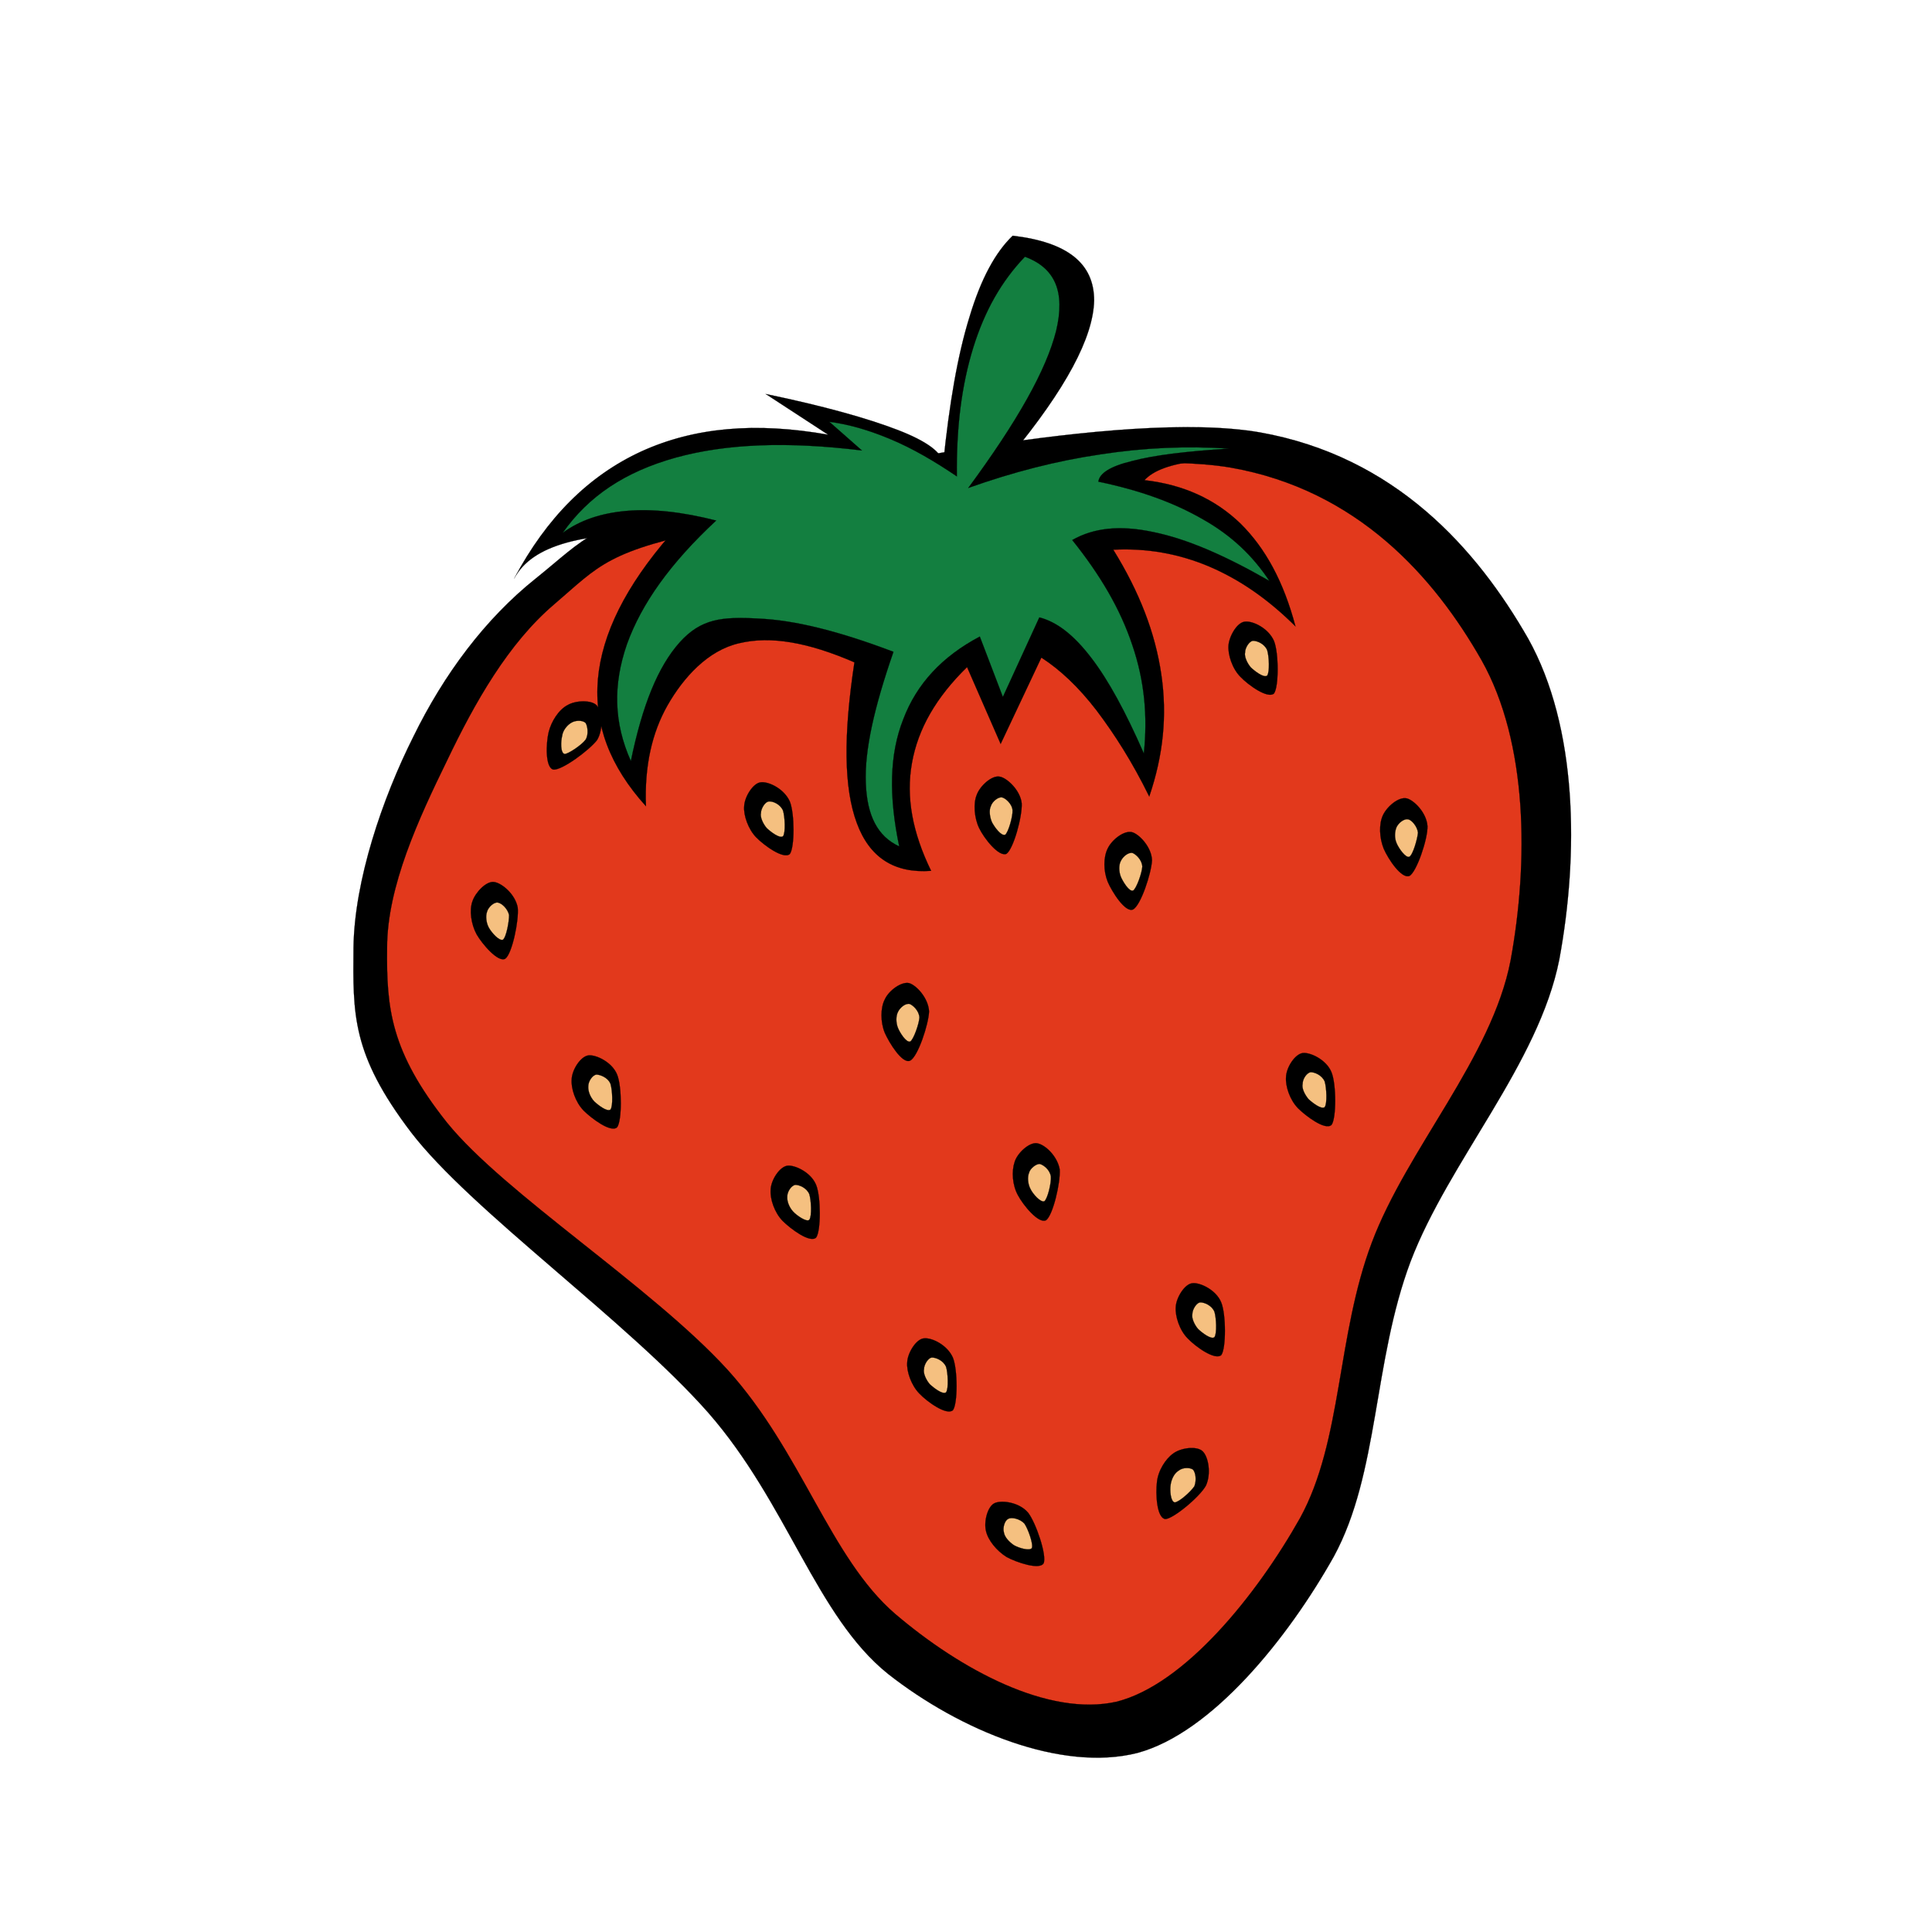 <?xml version="1.0" encoding="UTF-8" standalone="no"?>
<!-- Generator: Adobe Illustrator 10.0, SVG Export Plug-In . SVG Version: 3.0.0 Build 77)  -->
<svg xmlns="http://www.w3.org/2000/svg" space="preserve" viewBox="-75 -50 410 410" enable-background="new 0 0 258.119 322.963" overflow="visible">
  <switch>
    
      <g id="Layer_1">
        <g stroke-miterlimit="10" stroke="#000000" stroke-width=".036" clip-rule="evenodd" fill-rule="evenodd">
          <path d="m76.338 55.459c-25.74 5.148-27 8.784-37.656 17.316-10.728 8.568-19.476 20.304-25.956 33.552-6.624 13.176-12.528 30.6-12.708 44.784-0.108 14.112-0.432 22.536 12.204 39.168 12.744 16.631 45.9 40.031 63.072 59.508 16.848 19.26 22.896 43.199 38.16 55.439 15.336 12.061 36.864 20.844 52.92 16.777 15.768-4.248 31.932-24.301 41.688-41.689 9.611-17.676 8.279-41.256 16.271-62.568 8.136-21.348 27.18-41.939 31.572-64.115 4.14-22.356 3.924-49.284-6.624-68.148-10.8-18.864-28.08-38.628-56.988-43.74-29.26-5.013-90 8.451-115.95 13.707z" />
          <path d="m77.814 62.047c-24.048 4.824-25.452 7.848-35.172 16.164-9.792 8.316-16.884 20.88-22.788 33.228-5.976 12.24-12.708 26.712-12.708 39.672-0.144 12.852 0.72 22.032 12.708 37.116 12.204 15.084 43.38 34.777 59.508 52.416 15.84 17.496 21.744 39.924 35.64 51.877 13.86 11.807 32.472 21.852 46.944 18.611 14.436-3.637 29.735-22.607 38.952-38.988 9-16.416 7.739-38.627 15.228-58.463 7.488-19.908 25.452-39.168 29.448-59.869 3.815-20.808 3.708-46.152-6.156-63.684-10.008-17.604-26.28-36.144-53.244-40.896-27.32-4.617-84.13 7.803-108.36 12.807z"  fill="#E2391C"/>
          <path d="m32.238 153.45c-1.512 0.9-4.932-3.132-6.084-5.148-1.188-2.16-1.584-5.148-0.9-7.02 0.612-1.872 2.952-4.392 4.644-4.104 1.62 0.252 4.428 2.556 4.968 5.4 0.288 2.74-1.188 9.83-2.628 10.87z" />
          <path d="m31.734 149.42c-0.792 0.324-2.376-1.476-2.952-2.484-0.612-1.044-0.756-2.556-0.432-3.42 0.252-1.008 1.476-2.088 2.268-1.98 0.828 0.108 2.088 1.26 2.412 2.628 0.036 1.29-0.576 4.71-1.296 5.25z"  fill="#F5C080"/>
          <path d="m55.962 189.23c-1.332 1.225-5.472-1.908-7.128-3.563-1.728-1.801-2.664-4.645-2.52-6.588 0.072-2.09 1.908-4.896 3.564-5.113 1.584-0.18 5.004 1.404 6.084 4.068 1.044 2.52 1.044 9.86 0 11.19z" />
          <path d="m54.558 185.46c-0.684 0.576-2.664-0.973-3.456-1.729-0.864-0.936-1.332-2.195-1.26-3.203 0-1.08 0.9-2.377 1.728-2.484 0.756 0 2.448 0.611 2.988 1.98 0.396 1.28 0.576 4.67 0 5.43z"  fill="#F5C080"/>
          <path d="m118.13 175.09c-1.656 0.756-4.464-3.854-5.364-5.904-0.936-2.27-0.936-5.328 0-7.093 0.828-1.872 3.528-3.852 5.184-3.456 1.548 0.468 4.068 3.168 4.212 6.011-0.1 2.7-2.37 9.65-4.03 10.44z" />
          <path d="m118.17 171.02c-0.828 0.324-2.196-1.873-2.592-2.844-0.468-1.117-0.468-2.592 0-3.457 0.432-0.9 1.584-1.871 2.484-1.656 0.648 0.252 1.98 1.404 2.052 2.881-0.07 1.3-1.22 4.61-1.94 5.08z"  fill="#F5C080"/>
          <path d="m98.19 212.64c-1.332 1.225-5.472-1.908-7.128-3.564-1.728-1.799-2.664-4.643-2.52-6.588 0.072-2.088 1.908-4.895 3.564-5.111 1.584-0.18 5.004 1.404 6.084 4.068 1.044 2.51 1.044 9.85 0 11.19z" />
          <path d="m96.75 208.86c-0.576 0.576-2.736-0.973-3.42-1.729-0.864-0.936-1.332-2.195-1.26-3.203 0-1.08 0.9-2.377 1.728-2.484 0.792 0 2.376 0.611 2.952 1.98 0.396 1.29 0.576 4.67 0 5.43z"  fill="#F5C080"/>
          <path d="m127.21 249.28c-1.332 1.152-5.472-1.801-7.128-3.564-1.692-1.729-2.736-4.715-2.556-6.623 0.072-1.98 1.908-4.969 3.564-5.076 1.692-0.18 4.932 1.404 6.12 4.068 1.05 2.52 1.05 9.86 0.01 11.19z" />
          <path d="m125.77 245.47c-0.684 0.576-2.664-0.973-3.456-1.729-0.756-0.863-1.44-2.303-1.224-3.203 0-0.936 0.9-2.447 1.728-2.447 0.792 0 2.376 0.611 2.952 1.979 0.39 1.22 0.57 4.64 0 5.4z"  fill="#F5C080"/>
          <path d="m146.47 281.76c-0.863 1.475-5.796-0.217-7.848-1.332-2.124-1.332-3.96-3.564-4.393-5.58-0.468-1.98 0.36-5.293 1.944-5.904 1.512-0.613 5.148-0.145 7.021 2.088 1.66 2.15 4 9.06 3.28 10.72z" />
          <path d="m143.98 278.52c-0.469 0.684-2.845-0.037-3.816-0.613-1.044-0.719-1.979-1.727-2.124-2.736-0.288-1.008 0.216-2.555 0.937-2.844 0.684-0.432 2.52 0 3.42 1.008 0.72 1 1.94 4.35 1.58 5.18z"  fill="#F5C080"/>
          <path d="m172.28 272.36c-1.836-0.252-2.053-5.436-1.765-7.775 0.217-2.449 1.836-5.006 3.492-6.156 1.62-1.189 4.933-1.621 6.192-0.469 1.26 1.188 1.872 4.787 0.72 7.309-1.33 2.42-6.99 7.1-8.64 7.1z" />
          <path d="m174.29 268.83c-0.9-0.18-1.044-2.627-0.864-3.742 0.181-1.225 0.792-2.449 1.692-2.988 0.828-0.686 2.304-0.721 3.024-0.252 0.575 0.576 0.827 2.23 0.323 3.563-0.82 1.19-3.23 3.35-4.17 3.42z"  fill="#F5C080"/>
          <path d="m184.16 237.58c-1.332 1.15-5.472-1.801-7.128-3.564-1.729-1.729-2.664-4.717-2.521-6.625 0.072-1.98 1.908-4.967 3.564-5.076 1.584-0.18 5.004 1.404 6.084 4.068 1.05 2.52 1.05 9.86 0.01 11.19z" />
          <path d="m182.72 233.77c-0.684 0.576-2.664-0.973-3.456-1.729-0.756-0.863-1.439-2.305-1.224-3.203 0-0.938 0.9-2.449 1.728-2.449 0.792 0 2.376 0.611 2.952 1.98 0.39 1.22 0.57 4.64 0 5.4z"  fill="#F5C080"/>
          <path d="m146.97 208.96c-1.584 0.793-4.859-3.24-5.939-5.291-1.225-2.197-1.368-5.148-0.721-7.057 0.576-1.943 3.133-4.248 4.753-3.996 1.691 0.252 4.319 2.699 4.823 5.543 0.19 2.79-1.43 9.77-2.91 10.81z" />
          <path d="m146.61 204.93c-0.792 0.287-2.412-1.549-2.916-2.592-0.576-1.045-0.685-2.557-0.324-3.42 0.216-0.973 1.584-1.98 2.304-1.908 0.756 0.215 2.088 1.15 2.34 2.664 0.11 1.3-0.68 4.72-1.4 5.26z"  fill="#F5C080"/>
          <path d="m207.56 188.73c-1.332 1.225-5.472-1.908-7.128-3.563-1.728-1.801-2.664-4.645-2.52-6.59 0.072-2.088 1.908-4.895 3.563-5.111 1.584-0.18 5.005 1.404 6.084 4.068 1.05 2.52 1.05 9.86 0.01 11.19z" />
          <path d="m206.12 184.95c-0.685 0.576-2.664-0.973-3.456-1.729-0.756-0.936-1.44-2.195-1.224-3.203 0-1.08 0.899-2.377 1.728-2.484 0.792 0 2.376 0.611 2.952 1.98 0.39 1.29 0.57 4.68 0 5.43z"  fill="#F5C080"/>
          <path d="m224.12 135.88c-1.692 0.72-4.536-3.6-5.472-5.76-0.937-2.34-1.044-5.22-0.181-7.092 0.864-1.872 3.349-3.996 5.076-3.6 1.548 0.396 4.212 3.06 4.392 5.904 0.07 2.74-2.31 9.73-3.82 10.55z" />
          <path d="m224.08 131.82c-0.792 0.288-2.232-1.8-2.664-2.808-0.54-1.152-0.432-2.52-0.072-3.42 0.433-0.972 1.62-1.872 2.448-1.728 0.756 0.108 1.98 1.512 2.124 2.844-0.11 1.26-1.05 4.68-1.84 5.12z"  fill="#F5C080"/>
          <path d="m195.35 97.183c-1.332 1.152-5.473-1.8-7.129-3.564-1.728-1.728-2.663-4.716-2.52-6.624 0.144-1.98 1.836-4.968 3.528-5.076 1.691-0.18 4.932 1.404 6.12 4.068 1.05 2.52 1.05 9.864 0 11.196z" />
          <path d="m193.91 93.367c-0.684 0.576-2.664-0.972-3.456-1.728-0.756-0.864-1.44-2.304-1.224-3.204 0-0.936 0.899-2.448 1.728-2.448 0.792 0 2.376 0.612 2.952 1.98 0.4 1.224 0.58 4.644 0 5.4z"  fill="#F5C080"/>
          <path d="m165.44 143.01c-1.656 0.72-4.465-3.78-5.364-5.868-0.937-2.34-0.937-5.22 0-7.092 0.899-1.872 3.456-3.852 5.147-3.456 1.513 0.396 4.177 3.168 4.248 5.976-0.12 2.7-2.39 9.65-4.04 10.44z" />
          <path d="m165.47 138.98c-0.827 0.36-2.195-1.944-2.592-2.88-0.468-1.116-0.468-2.628 0-3.42 0.433-0.9 1.584-1.872 2.484-1.656 0.647 0.252 1.979 1.404 2.052 2.88-0.06 1.3-1.22 4.61-1.94 5.08z"  fill="#F5C080"/>
          <path d="m138.58 131.2c-1.62 0.684-4.752-3.276-5.796-5.472-1.044-2.16-1.26-5.256-0.504-7.056 0.684-1.908 3.24-4.212 4.896-3.852 1.513 0.252 4.356 2.88 4.645 5.652 0.15 2.81-1.76 9.73-3.24 10.73z" />
          <path d="m138.33 127.14c-0.864 0.36-2.268-1.62-2.808-2.628-0.469-1.044-0.685-2.556-0.252-3.42 0.287-0.972 1.548-2.016 2.376-1.872 0.684 0.144 2.124 1.332 2.231 2.736 0.07 1.32-0.9 4.67-1.55 5.18z"  fill="#F5C080"/>
          <path d="m92.61 131.24c-1.332 1.188-5.472-1.836-7.128-3.528-1.692-1.728-2.736-4.716-2.556-6.624 0.072-1.98 1.908-4.968 3.564-5.076 1.692-0.18 4.932 1.404 6.12 4.068 1.044 2.56 1.044 9.79 0 11.16z" />
          <path d="m91.17 127.46c-0.684 0.576-2.664-0.972-3.456-1.728-0.756-0.864-1.44-2.304-1.224-3.204 0-0.936 0.9-2.448 1.728-2.448 0.792-0.072 2.376 0.576 2.952 1.944 0.396 1.3 0.576 4.68 0 5.44z"  fill="#F5C080"/>
          <path d="m42.426 113.31c-1.764-0.396-1.548-5.616-1.008-7.884 0.576-2.376 2.196-4.86 4.032-5.796 1.692-1.008 5.112-1.152 6.228 0.108 1.008 1.296 1.476 4.896 0.036 7.308-1.656 2.16-7.524 6.51-9.288 6.26z" />
          <path d="m44.802 110c-0.9-0.216-0.792-2.736-0.504-3.816 0.144-1.224 1.116-2.34 1.944-2.808 0.864-0.54 2.376-0.576 3.024 0.036 0.396 0.576 0.72 2.412 0 3.564-0.792 1.09-3.708 3.07-4.464 3.03z"  fill="#F5C080"/>
          <path d="m125.15 48.331c-0.216-2.268-3.384-4.68-9.648-7.092-6.372-2.448-15.516-5.04-28.008-7.632l13.248 8.64c-15.444-2.736-28.476-1.548-39.672 3.564-11.16 5.148-20.052 14.004-26.964 26.964 1.98-3.636 5.616-6.084 11.196-7.632s12.672-2.016 21.852-1.548c-9.36 10.8-14.4 20.88-15.264 30.528-0.828 9.612 2.52 18.504 10.188 26.964-0.324-8.604 1.296-15.588 4.572-21.384 3.348-5.868 8.532-11.7 15.264-13.212 6.66-1.584 14.616-0.18 24.408 4.068-2.34 15.408-2.268 26.64 0.504 34.092 2.7 7.344 7.956 10.728 15.768 10.152-3.96-8.136-5.364-15.624-4.068-22.86 1.296-7.308 5.148-13.968 11.7-20.376l7.128 16.308 8.64-18.324c3.996 2.592 7.848 6.192 11.7 11.196 3.78 5.004 7.56 10.872 11.195 18.288 2.952-8.676 3.853-17.136 2.557-25.92-1.296-8.856-4.645-17.496-10.188-26.46 7.128-0.36 13.86 0.828 20.341 3.564 6.479 2.772 12.455 6.876 18.323 12.708-2.52-9.504-6.372-16.596-11.7-21.852-5.399-5.184-12.132-8.244-20.34-9.18 1.836-2.016 5.437-3.42 11.196-4.068 5.724-0.72 13.176-0.72 22.896 0-6.624-3.564-14.977-5.472-25.452-5.58-10.513-0.18-22.752 1.296-37.116 4.572 11.808-14.328 17.604-25.2 17.784-33.048 0-7.848-5.616-12.384-17.28-13.752-3.672 3.528-6.732 9.108-9.18 17.28-2.51 8.069-4.27 18.365-5.57 31.037z" />
          <path d="m128.07 51.103c-4.824-3.276-9.432-5.94-13.968-7.848s-8.856-3.204-13.104-3.744l6.912 6.084c-15.876-1.944-28.764-1.44-39.492 1.512-10.728 2.988-18.504 8.136-24.012 15.984 3.672-2.7 8.172-4.212 13.644-4.68 5.436-0.468 11.7 0.216 18.936 2.052-9.72 9.036-15.84 17.64-18.936 26.244-2.988 8.64-2.808 16.632 0.828 24.804 2.448-11.88 5.76-20.052 10.368-25.2 4.536-5.04 9-5.472 16.704-5.04 7.632 0.324 16.992 2.628 28.656 7.056-4.068 11.736-6.156 20.88-5.868 27.864 0.252 6.876 2.484 11.304 7.092 13.428-2.232-10.692-2.088-19.548 0.864-27 2.844-7.488 8.208-13.284 16.236-17.532l4.896 12.816 7.74-16.884c3.636 0.936 7.199 3.6 10.979 8.532 3.708 4.824 7.344 11.556 11.196 20.34 0.828-7.92 0.144-15.408-2.448-23.004-2.556-7.668-6.804-14.868-12.744-22.284 4.572-2.592 10.116-3.204 17.208-1.692 7.057 1.44 15.084 4.896 24.624 10.368-3.42-5.184-7.92-9.576-14.04-13.032-6.155-3.564-13.392-6.192-22.248-8.028 0.216-1.764 2.521-3.276 7.2-4.392 4.608-1.224 11.412-2.052 20.556-2.628-9.107-0.576-17.928-0.216-27.287 1.224-9.324 1.368-18.54 3.744-28.08 7.128 10.476-14.22 16.56-25.056 18.647-33.336 1.98-8.244-0.18-13.356-6.624-15.732-4.968 5.184-8.532 11.448-10.979 19.332-2.43 7.885-3.58 16.705-3.47 27.289z"  fill="#137F40"/>
        </g>
      </g>
    
  </switch>
  
</svg>